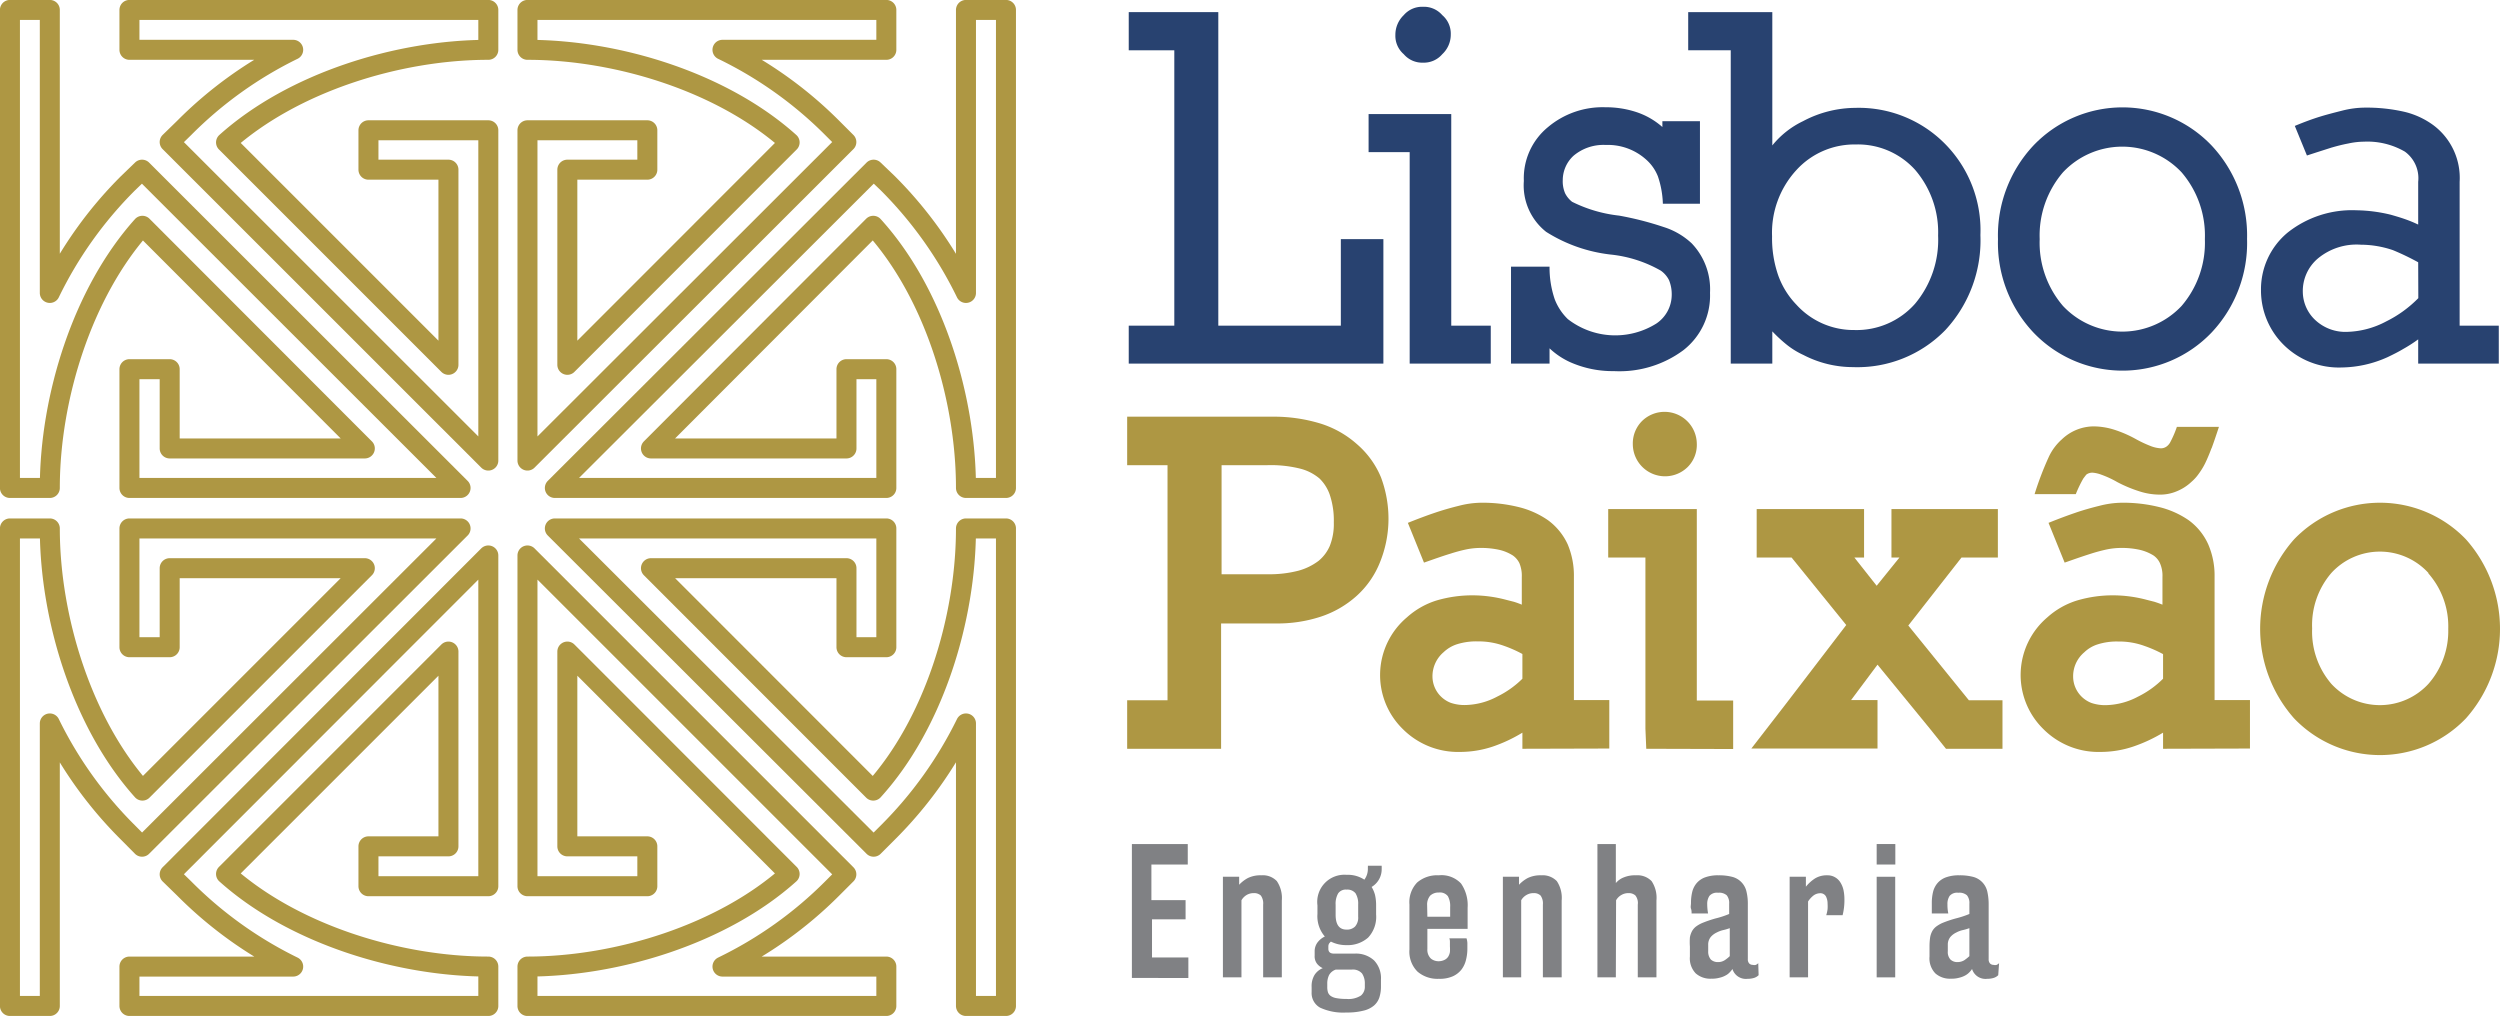 <svg xmlns="http://www.w3.org/2000/svg" viewBox="0 0 206.27 83.86"><defs><style>.cls-1{fill:#284270;}.cls-2{fill:#ae9743;}.cls-3{fill:#808184;}.cls-4{fill:none;stroke:#ae9743;stroke-linecap:round;stroke-linejoin:round;stroke-width:1.65px;}</style></defs><title>logo</title><g id="Camada_2" data-name="Camada 2"><g id="layout"><path class="cls-1" d="M93.13,30V26.87h3.76V4.15H93.13V1h7.39V4.15h0V26.87h10.11V19.73h3.51V30Z"/><path class="cls-1" d="M116.31,30V28.17h0V12.55h-3.39V9.41h6.82V26.87H123V30ZM119,4.47a2,2,0,0,1-1.59.7,2,2,0,0,1-1.59-.7,2,2,0,0,1-.69-1.59,2.24,2.24,0,0,1,.69-1.63,2,2,0,0,1,1.59-.69,2,2,0,0,1,1.59.69,2,2,0,0,1,.7,1.59A2.2,2.2,0,0,1,119,4.47Z"/><path class="cls-1" d="M138.87,28.91a8.85,8.85,0,0,1-5.71,1.71,8.63,8.63,0,0,1-3.59-.73,6.24,6.24,0,0,1-1.72-1.15V30h-3.18V22h3.18a8.13,8.13,0,0,0,.43,2.7,4.56,4.56,0,0,0,1.08,1.63,6.38,6.38,0,0,0,7.31.36,2.86,2.86,0,0,0,1.26-2.32,3.11,3.11,0,0,0-.22-1.25,2.13,2.13,0,0,0-.68-.79A10.52,10.52,0,0,0,132.87,21a12.59,12.59,0,0,1-5.3-1.87,4.88,4.88,0,0,1-1.84-4.2,5.45,5.45,0,0,1,2-4.45,7,7,0,0,1,4.73-1.63,8,8,0,0,1,2.53.39,6.15,6.15,0,0,1,2.17,1.24V10h3.1v6.81H137.2a7.68,7.68,0,0,0-.41-2.26,3.62,3.62,0,0,0-1-1.41,4.72,4.72,0,0,0-3.3-1.18,3.83,3.83,0,0,0-2.66.89,2.74,2.74,0,0,0-.89,2,2.48,2.48,0,0,0,.2,1.11,2.11,2.11,0,0,0,.57.69,11.5,11.5,0,0,0,3.88,1.14,25.85,25.85,0,0,1,3.67.94,6,6,0,0,1,2.32,1.35,5.48,5.48,0,0,1,1.51,4.08A5.71,5.71,0,0,1,138.87,28.91Z"/><path class="cls-1" d="M160.51,27.23a10.12,10.12,0,0,1-7.63,3.06,8.89,8.89,0,0,1-4.08-1,6.58,6.58,0,0,1-1.33-.81,11.77,11.77,0,0,1-1.24-1.14V30H142.8V4.15h-3.51V1h6.94V12a7.32,7.32,0,0,1,2.53-2,9.3,9.3,0,0,1,4.32-1.1,10,10,0,0,1,7.43,3,10.14,10.14,0,0,1,2.89,7.5A10.88,10.88,0,0,1,160.51,27.23ZM158,14a6.36,6.36,0,0,0-4.9-2.08,6.47,6.47,0,0,0-4.89,2.12,7.64,7.64,0,0,0-2,5.46,9.36,9.36,0,0,0,.51,3.23,6.75,6.75,0,0,0,1.49,2.4A6.37,6.37,0,0,0,153,27.23a6.44,6.44,0,0,0,5-2.16,8.21,8.21,0,0,0,1.91-5.63A7.9,7.9,0,0,0,158,14Z"/><path class="cls-1" d="M182.47,27.44a10.16,10.16,0,0,1-14.69,0,10.77,10.77,0,0,1-2.93-7.71A10.84,10.84,0,0,1,167.78,12a10.16,10.16,0,0,1,14.69,0,10.84,10.84,0,0,1,2.93,7.71A10.77,10.77,0,0,1,182.47,27.44ZM180,14.22a6.71,6.71,0,0,0-9.79,0,8,8,0,0,0-1.92,5.51,8,8,0,0,0,1.92,5.51,6.71,6.71,0,0,0,9.79,0,8,8,0,0,0,1.92-5.51A8,8,0,0,0,180,14.22Z"/><path class="cls-1" d="M199.52,30V28a12.1,12.1,0,0,1-1.23.79c-.4.24-.84.46-1.3.68a9.46,9.46,0,0,1-3.79.85,6.47,6.47,0,0,1-4.78-1.87,6.31,6.31,0,0,1-1.87-4.49,6.07,6.07,0,0,1,2.2-4.77,8.53,8.53,0,0,1,5.67-1.84,12.53,12.53,0,0,1,2.85.37c.38.11.76.22,1.13.35a10.2,10.2,0,0,1,1.12.46V15a2.71,2.71,0,0,0-1.1-2.49,6.16,6.16,0,0,0-3.39-.82,6.23,6.23,0,0,0-1.28.15c-.48.09-.94.21-1.39.34l-1.22.39-.8.26-1-2.44c.79-.33,1.48-.58,2.06-.76s1.21-.34,1.88-.51a7.78,7.78,0,0,1,1.81-.24,14,14,0,0,1,3.27.34,6.62,6.62,0,0,1,2.44,1.13A5.43,5.43,0,0,1,202.94,15V26.87h3.23V30Zm0-8.36a21,21,0,0,0-2.08-1,8.33,8.33,0,0,0-2.65-.45,5,5,0,0,0-3.55,1.14A3.52,3.52,0,0,0,190,24.09a3.23,3.23,0,0,0,1,2.29,3.64,3.64,0,0,0,2.69,1,7.25,7.25,0,0,0,3.19-.86,9.77,9.77,0,0,0,2.65-1.92Z"/><path class="cls-2" d="M113.86,46.39a7.44,7.44,0,0,1-1.92,2.77,8.34,8.34,0,0,1-3,1.73,11.41,11.41,0,0,1-3.65.55h-4.54V61.78H93v-4h3.33V38.38H93v-4H105a13.1,13.1,0,0,1,3.86.54,8.18,8.18,0,0,1,3.08,1.71,7.3,7.3,0,0,1,2,2.75,9.75,9.75,0,0,1,.62,3.57A9.55,9.55,0,0,1,113.86,46.39Zm-4.14-5.56a3.44,3.44,0,0,0-.85-1.35,4,4,0,0,0-1.58-.81,10,10,0,0,0-2.7-.29h-3.8v9h3.8a9.52,9.52,0,0,0,2.53-.29,4.88,4.88,0,0,0,1.68-.82,3.27,3.27,0,0,0,.92-1.23,4.9,4.9,0,0,0,.33-1.94A6.65,6.65,0,0,0,109.72,40.83Z"/><path class="cls-2" d="M125.61,61.78V60.45a12.21,12.21,0,0,1-2.45,1.15,8.5,8.5,0,0,1-2.68.44,6.44,6.44,0,0,1-4.73-1.88,6.23,6.23,0,0,1,.34-9.23,6.56,6.56,0,0,1,2.45-1.39,10.46,10.46,0,0,1,3-.42,10.83,10.83,0,0,1,2.73.37l.63.16q.33.1.66.24V47.61a2.7,2.7,0,0,0-.2-1.15,1.68,1.68,0,0,0-.54-.63,3.61,3.61,0,0,0-1.1-.46,7,7,0,0,0-1.63-.16,6,6,0,0,0-1.11.12,12.61,12.61,0,0,0-1.27.34c-.43.13-.84.27-1.22.4l-1,.35-1.33-3.28c.87-.35,1.6-.62,2.22-.83s1.27-.4,2-.58a7.58,7.58,0,0,1,1.81-.25,12.3,12.3,0,0,1,3.08.35,7.28,7.28,0,0,1,2.45,1.09,5.12,5.12,0,0,1,1.63,2,6.64,6.64,0,0,1,.51,2.66V57.76h2.92v4Zm0-7.82a10.3,10.3,0,0,0-1.51-.67,6.16,6.16,0,0,0-2.18-.37,5.28,5.28,0,0,0-1.72.24,2.9,2.9,0,0,0-1.09.65,2.61,2.61,0,0,0-.92,2,2.34,2.34,0,0,0,.7,1.66,2.4,2.4,0,0,0,.81.52,3.53,3.53,0,0,0,1.22.18,5.82,5.82,0,0,0,2.62-.7A7.79,7.79,0,0,0,125.61,56Z"/><path class="cls-2" d="M135.83,61.78l-.07-1.66V46h-3.07V42H140v15.8h3v4Zm3.43-23.26a2.66,2.66,0,0,1-4.54-1.88,2.61,2.61,0,0,1,.78-1.92A2.66,2.66,0,0,1,140,36.6,2.58,2.58,0,0,1,139.26,38.52Z"/><path class="cls-2" d="M160.56,61.78l-1.33-1.66-4.32-5.28-2.18,2.92h2.18v4H144.5l2.77-3.58,5.06-6.61L147.82,46h-2.88V42h8.86v4H153l1.84,2.33L156.72,46h-.66V42h8.78v4h-3l-4.39,5.61,5,6.17h2.77v4Z"/><path class="cls-2" d="M178.47,61.78V60.45A12.55,12.55,0,0,1,176,61.6a8.46,8.46,0,0,1-2.68.44,6.41,6.41,0,0,1-4.72-1.88,6.24,6.24,0,0,1,.33-9.23,6.52,6.52,0,0,1,2.46-1.39,10.39,10.39,0,0,1,3-.42,10.83,10.83,0,0,1,2.73.37l.63.16c.22.07.45.15.67.24V47.61a2.54,2.54,0,0,0-.21-1.15,1.57,1.57,0,0,0-.53-.63,3.78,3.78,0,0,0-1.11-.46,6.81,6.81,0,0,0-1.62-.16,6,6,0,0,0-1.11.12c-.42.09-.84.2-1.28.34s-.83.27-1.21.4l-1,.35-1.33-3.28c.86-.35,1.6-.62,2.21-.83s1.27-.4,2-.58a7.65,7.65,0,0,1,1.81-.25,12.24,12.24,0,0,1,3.08.35,7.33,7.33,0,0,1,2.46,1.09,5,5,0,0,1,1.62,2,6.48,6.48,0,0,1,.52,2.66V57.76h2.92v4Zm4-24.81c-.18.49-.36.91-.53,1.26a5.83,5.83,0,0,1-.54.88,3.52,3.52,0,0,1-.57.63,3.93,3.93,0,0,1-1.22.79,3.5,3.5,0,0,1-1.4.28,5.48,5.48,0,0,1-1.72-.28,11.05,11.05,0,0,1-1.79-.75,8.18,8.18,0,0,0-1.31-.61,2.68,2.68,0,0,0-.72-.17.82.82,0,0,0-.52.15c-.05.05-.13.16-.26.33a10,10,0,0,0-.62,1.29h-3.4a25.78,25.78,0,0,1,1.14-3,4.41,4.41,0,0,1,1.11-1.52,3.83,3.83,0,0,1,2.62-1.07,5.78,5.78,0,0,1,1.72.28,9.77,9.77,0,0,1,1.75.76,9.71,9.71,0,0,0,1.31.61,2.69,2.69,0,0,0,.76.16.8.8,0,0,0,.52-.18,1.08,1.08,0,0,0,.24-.28,8.54,8.54,0,0,0,.57-1.31h3.47C182.86,35.89,182.66,36.48,182.47,37Zm-4,17a10.39,10.39,0,0,0-1.52-.67,6.12,6.12,0,0,0-2.18-.37,5.21,5.21,0,0,0-1.71.24,2.82,2.82,0,0,0-1.09.65,2.58,2.58,0,0,0-.92,2,2.34,2.34,0,0,0,.7,1.66,2.4,2.4,0,0,0,.81.52,3.53,3.53,0,0,0,1.22.18,5.88,5.88,0,0,0,2.62-.7A7.79,7.79,0,0,0,178.47,56Z"/><path class="cls-2" d="M203.46,59.27a9.81,9.81,0,0,1-14.18,0,11.14,11.14,0,0,1,0-14.77,9.83,9.83,0,0,1,14.18,0,11.11,11.11,0,0,1,0,14.77Zm-3.1-12a5.43,5.43,0,0,0-8,0,6.6,6.6,0,0,0-1.59,4.58,6.62,6.62,0,0,0,1.59,4.58,5.45,5.45,0,0,0,8,0A6.62,6.62,0,0,0,202,51.89,6.6,6.6,0,0,0,200.36,47.31Z"/><path class="cls-3" d="M93.39,69.64H98v1.69h-3v2.94h2.82v1.58H95.05V79h3v1.69H93.39Z"/><path class="cls-3" d="M102.43,80.64H100.9v-8.3h1.34V73a2.76,2.76,0,0,1,.71-.55,2.34,2.34,0,0,1,1.12-.23,1.59,1.59,0,0,1,1.28.48,2.48,2.48,0,0,1,.41,1.6v6.34h-1.54v-6a1.11,1.11,0,0,0-.19-.75.81.81,0,0,0-.59-.2,1.13,1.13,0,0,0-.56.14,1.2,1.2,0,0,0-.45.45Z"/><path class="cls-3" d="M113.54,75.45a2.5,2.5,0,0,1-.66,1.91,2.54,2.54,0,0,1-1.78.62,2.79,2.79,0,0,1-1.29-.29,1.17,1.17,0,0,0-.15.16.48.48,0,0,0-.06.24v.19c0,.27.16.4.46.4h1.71a2.21,2.21,0,0,1,1.6.56,2.11,2.11,0,0,1,.57,1.58v.54a2.94,2.94,0,0,1-.13.93,1.51,1.51,0,0,1-.45.68,2.07,2.07,0,0,1-.88.42,5.36,5.36,0,0,1-1.39.15,4.52,4.52,0,0,1-2.17-.4,1.37,1.37,0,0,1-.7-1.28v-.42a1.78,1.78,0,0,1,.24-1,1.45,1.45,0,0,1,.68-.56,1.26,1.26,0,0,1-.47-.36,1,1,0,0,1-.2-.68v-.32a1.22,1.22,0,0,1,.25-.78,1.64,1.64,0,0,1,.59-.47,2.56,2.56,0,0,1-.61-1.86v-.71a2.24,2.24,0,0,1,2.4-2.52,2.48,2.48,0,0,1,1.47.4,1.48,1.48,0,0,0,.29-.91v-.12a.49.49,0,0,0,0-.12H114v.12a.49.49,0,0,1,0,.12,1.7,1.7,0,0,1-.83,1.51,2.48,2.48,0,0,1,.28.66,3.72,3.72,0,0,1,.09.86ZM110.21,80a1,1,0,0,0-.55.45,1.59,1.59,0,0,0-.15.72v.26a1.44,1.44,0,0,0,.06.45.63.63,0,0,0,.25.31,1.21,1.21,0,0,0,.48.17,4.16,4.16,0,0,0,.79.06,1.91,1.91,0,0,0,1.2-.28.94.94,0,0,0,.32-.76v-.21a1.47,1.47,0,0,0-.23-.85,1,1,0,0,0-.86-.32Zm1.85-5.37a1.63,1.63,0,0,0-.22-.93.87.87,0,0,0-.74-.3.76.76,0,0,0-.69.31,1.7,1.7,0,0,0-.21.94v.83c0,.81.3,1.22.9,1.22a.94.94,0,0,0,.7-.25,1.1,1.1,0,0,0,.26-.82Z"/><path class="cls-3" d="M117.77,76.64V78.3a1,1,0,0,0,.29.79,1,1,0,0,0,.6.22,1.11,1.11,0,0,0,.52-.11.75.75,0,0,0,.31-.27,1.07,1.07,0,0,0,.14-.38,3.19,3.19,0,0,0,0-.45c0-.11,0-.22,0-.34s0-.23-.05-.34H121a1.59,1.59,0,0,1,.07.38c0,.14,0,.28,0,.44a3.67,3.67,0,0,1-.11.94,2.13,2.13,0,0,1-.38.82,1.9,1.9,0,0,1-.73.56,2.71,2.71,0,0,1-1.14.2,2.52,2.52,0,0,1-1.75-.59,2.32,2.32,0,0,1-.67-1.83V74.63a2.34,2.34,0,0,1,.64-1.82,2.53,2.53,0,0,1,1.78-.59,2.21,2.21,0,0,1,1.84.68,3.16,3.16,0,0,1,.54,2v.5c0,.28,0,.53,0,.74s0,.38,0,.5Zm0-1h1.88c0-.07,0-.15,0-.26v-.55a1.66,1.66,0,0,0-.19-.89.83.83,0,0,0-.75-.3,1,1,0,0,0-.71.26,1.14,1.14,0,0,0-.25.78Z"/><path class="cls-3" d="M125.51,80.64H124v-8.3h1.33V73a2.76,2.76,0,0,1,.71-.55,2.36,2.36,0,0,1,1.12-.23,1.62,1.62,0,0,1,1.29.48,2.48,2.48,0,0,1,.4,1.6v6.34H127.3v-6a1.11,1.11,0,0,0-.19-.75.78.78,0,0,0-.58-.2,1.11,1.11,0,0,0-.56.14,1.15,1.15,0,0,0-.46.45Z"/><path class="cls-3" d="M133.32,80.64H131.8v-11h1.52v3.22a1.59,1.59,0,0,1,.66-.47,2.39,2.39,0,0,1,1-.17,1.62,1.62,0,0,1,1.29.48,2.48,2.48,0,0,1,.4,1.6v6.34h-1.54v-6a1,1,0,0,0-.2-.76.81.81,0,0,0-.57-.19,1.11,1.11,0,0,0-.56.14,1.15,1.15,0,0,0-.46.45Z"/><path class="cls-3" d="M145.1,80.46a.94.94,0,0,1-.39.23,1.77,1.77,0,0,1-.52.07,1.16,1.16,0,0,1-1.25-.81,1.74,1.74,0,0,1-.22.27,1.17,1.17,0,0,1-.34.26,1.8,1.8,0,0,1-.5.19,2.34,2.34,0,0,1-.69.08,1.81,1.81,0,0,1-1.28-.44,1.79,1.79,0,0,1-.48-1.39V78.1a5.21,5.21,0,0,1,0-.75,1.73,1.73,0,0,1,.18-.53,1.28,1.28,0,0,1,.32-.37,2.64,2.64,0,0,1,.48-.28,10,10,0,0,1,1.13-.39,7.48,7.48,0,0,0,1.13-.37v-.85a1,1,0,0,0-.2-.69.94.94,0,0,0-.71-.21.81.81,0,0,0-.72.26,1.19,1.19,0,0,0-.18.7,4.35,4.35,0,0,0,.07.75h-1.36c0-.13,0-.26-.05-.4s0-.29,0-.48a3.83,3.83,0,0,1,.11-.93,1.78,1.78,0,0,1,.38-.72,1.68,1.68,0,0,1,.7-.46,3.1,3.1,0,0,1,1.09-.16,4.25,4.25,0,0,1,1.17.14,1.62,1.62,0,0,1,1.13,1.21,4.21,4.21,0,0,1,.11,1.06v4.51a.49.49,0,0,0,.12.36.42.42,0,0,0,.29.11.49.49,0,0,0,.25,0,.66.66,0,0,0,.2-.14Zm-3.35-1.08a1,1,0,0,0,.56-.16,2.94,2.94,0,0,0,.41-.33V76.58a4.48,4.48,0,0,1-.5.15,2.26,2.26,0,0,0-.58.21,1.48,1.48,0,0,0-.49.37,1,1,0,0,0-.21.65v.52a1,1,0,0,0,.22.69A.84.84,0,0,0,141.75,79.38Z"/><path class="cls-3" d="M149,73.16a3.21,3.21,0,0,1,.75-.68,1.84,1.84,0,0,1,1-.26,1.22,1.22,0,0,1,.67.17,1.24,1.24,0,0,1,.44.44,2,2,0,0,1,.25.64,3.94,3.94,0,0,1,.07.77,5.08,5.08,0,0,1-.15,1.27h-1.35a3,3,0,0,0,.11-.5,3.64,3.64,0,0,0,0-.45,1.31,1.31,0,0,0-.13-.59.52.52,0,0,0-.51-.27.93.93,0,0,0-.54.2,2,2,0,0,0-.43.48v6.26h-1.52v-8.3H149Z"/><path class="cls-3" d="M154.84,69.64h1.54v1.69h-1.54Zm1.53,11h-1.53v-8.3h1.53Z"/><path class="cls-3" d="M164.87,80.46a.94.94,0,0,1-.39.23,1.81,1.81,0,0,1-.52.07,1.16,1.16,0,0,1-1.25-.81,1.74,1.74,0,0,1-.22.27,1.33,1.33,0,0,1-.34.26,1.93,1.93,0,0,1-.5.19,2.34,2.34,0,0,1-.69.08,1.81,1.81,0,0,1-1.28-.44,1.79,1.79,0,0,1-.48-1.39V78.1a5.21,5.21,0,0,1,.05-.75,1.73,1.73,0,0,1,.18-.53,1.28,1.28,0,0,1,.32-.37,2.92,2.92,0,0,1,.47-.28,9.53,9.53,0,0,1,1.14-.39,7.87,7.87,0,0,0,1.13-.37v-.85a1,1,0,0,0-.2-.69.94.94,0,0,0-.71-.21.81.81,0,0,0-.72.26,1.19,1.19,0,0,0-.18.7,3.54,3.54,0,0,0,.07.75h-1.36c0-.13,0-.26,0-.4s0-.29,0-.48a3.83,3.83,0,0,1,.11-.93,1.78,1.78,0,0,1,.38-.72,1.68,1.68,0,0,1,.7-.46,3.1,3.1,0,0,1,1.09-.16,4.25,4.25,0,0,1,1.17.14,1.62,1.62,0,0,1,1.13,1.21,4.73,4.73,0,0,1,.11,1.06v4.51a.49.49,0,0,0,.12.36.41.41,0,0,0,.28.11.5.5,0,0,0,.26,0,.66.66,0,0,0,.2-.14Zm-3.36-1.08a1.08,1.08,0,0,0,.57-.16,3.68,3.68,0,0,0,.41-.33V76.58a4.48,4.48,0,0,1-.5.15,2.13,2.13,0,0,0-.58.21,1.48,1.48,0,0,0-.49.37,1,1,0,0,0-.21.65v.52a.91.91,0,0,0,.22.69A.81.81,0,0,0,161.51,79.38Z"/><path class="cls-4" d="M40.29,38V10.75H30.4V14H37V30.1L18.65,11.75c5.51-4.94,14.18-7.64,21.64-7.64V.82H10.68V4.11H24.19a33.29,33.29,0,0,0-9,6.45L14,11.72Z"/><path class="cls-4" d="M38,40.26H10.68v-9.8H14V37H30.1L11.75,18.63c-4.94,5.5-7.64,14.18-7.64,21.63H.82V.82H4.11V24.17a33.29,33.29,0,0,1,6.45-9.05L11.72,14Z"/><path class="cls-4" d="M43.52,38V10.75h9.89V14h-6.6V30.1L65.15,11.75C59.65,6.81,51,4.11,43.52,4.11V.82H73.13V4.11H59.61a33.19,33.19,0,0,1,9.06,6.45l1.16,1.16Z"/><path class="cls-4" d="M45.78,40.26H73.13v-9.8H69.84V37H53.71L72.05,18.63c5,5.5,7.65,14.18,7.65,21.63H83V.82H79.7V24.17a33.51,33.51,0,0,0-6.45-9.05L72.08,14Z"/><path class="cls-4" d="M40.29,45.83V73.12H30.4V69.83H37V53.76L18.65,72.11c5.51,4.94,14.18,7.64,21.64,7.64V83H10.68V79.75H24.19a33.29,33.29,0,0,1-9-6.45L14,72.14Z"/><path class="cls-4" d="M38,43.6H10.68v9.8H14V46.88H30.1L11.75,65.23C6.81,59.73,4.11,51.05,4.11,43.6H.82V83H4.11V59.69a33.29,33.29,0,0,0,6.45,9l1.16,1.17Z"/><path class="cls-4" d="M43.52,45.83V73.12h9.89V69.83h-6.6V53.76L65.15,72.11c-5.5,4.94-14.18,7.64-21.63,7.64V83H73.13V79.75H59.61a33.19,33.19,0,0,0,9.06-6.45l1.16-1.16Z"/><path class="cls-4" d="M45.78,43.6H73.13v9.8H69.84V46.88H53.71L72.05,65.23c5-5.5,7.65-14.18,7.65-21.63H83V83H79.7V59.69a33.51,33.51,0,0,1-6.45,9l-1.17,1.17Z"/></g></g></svg>